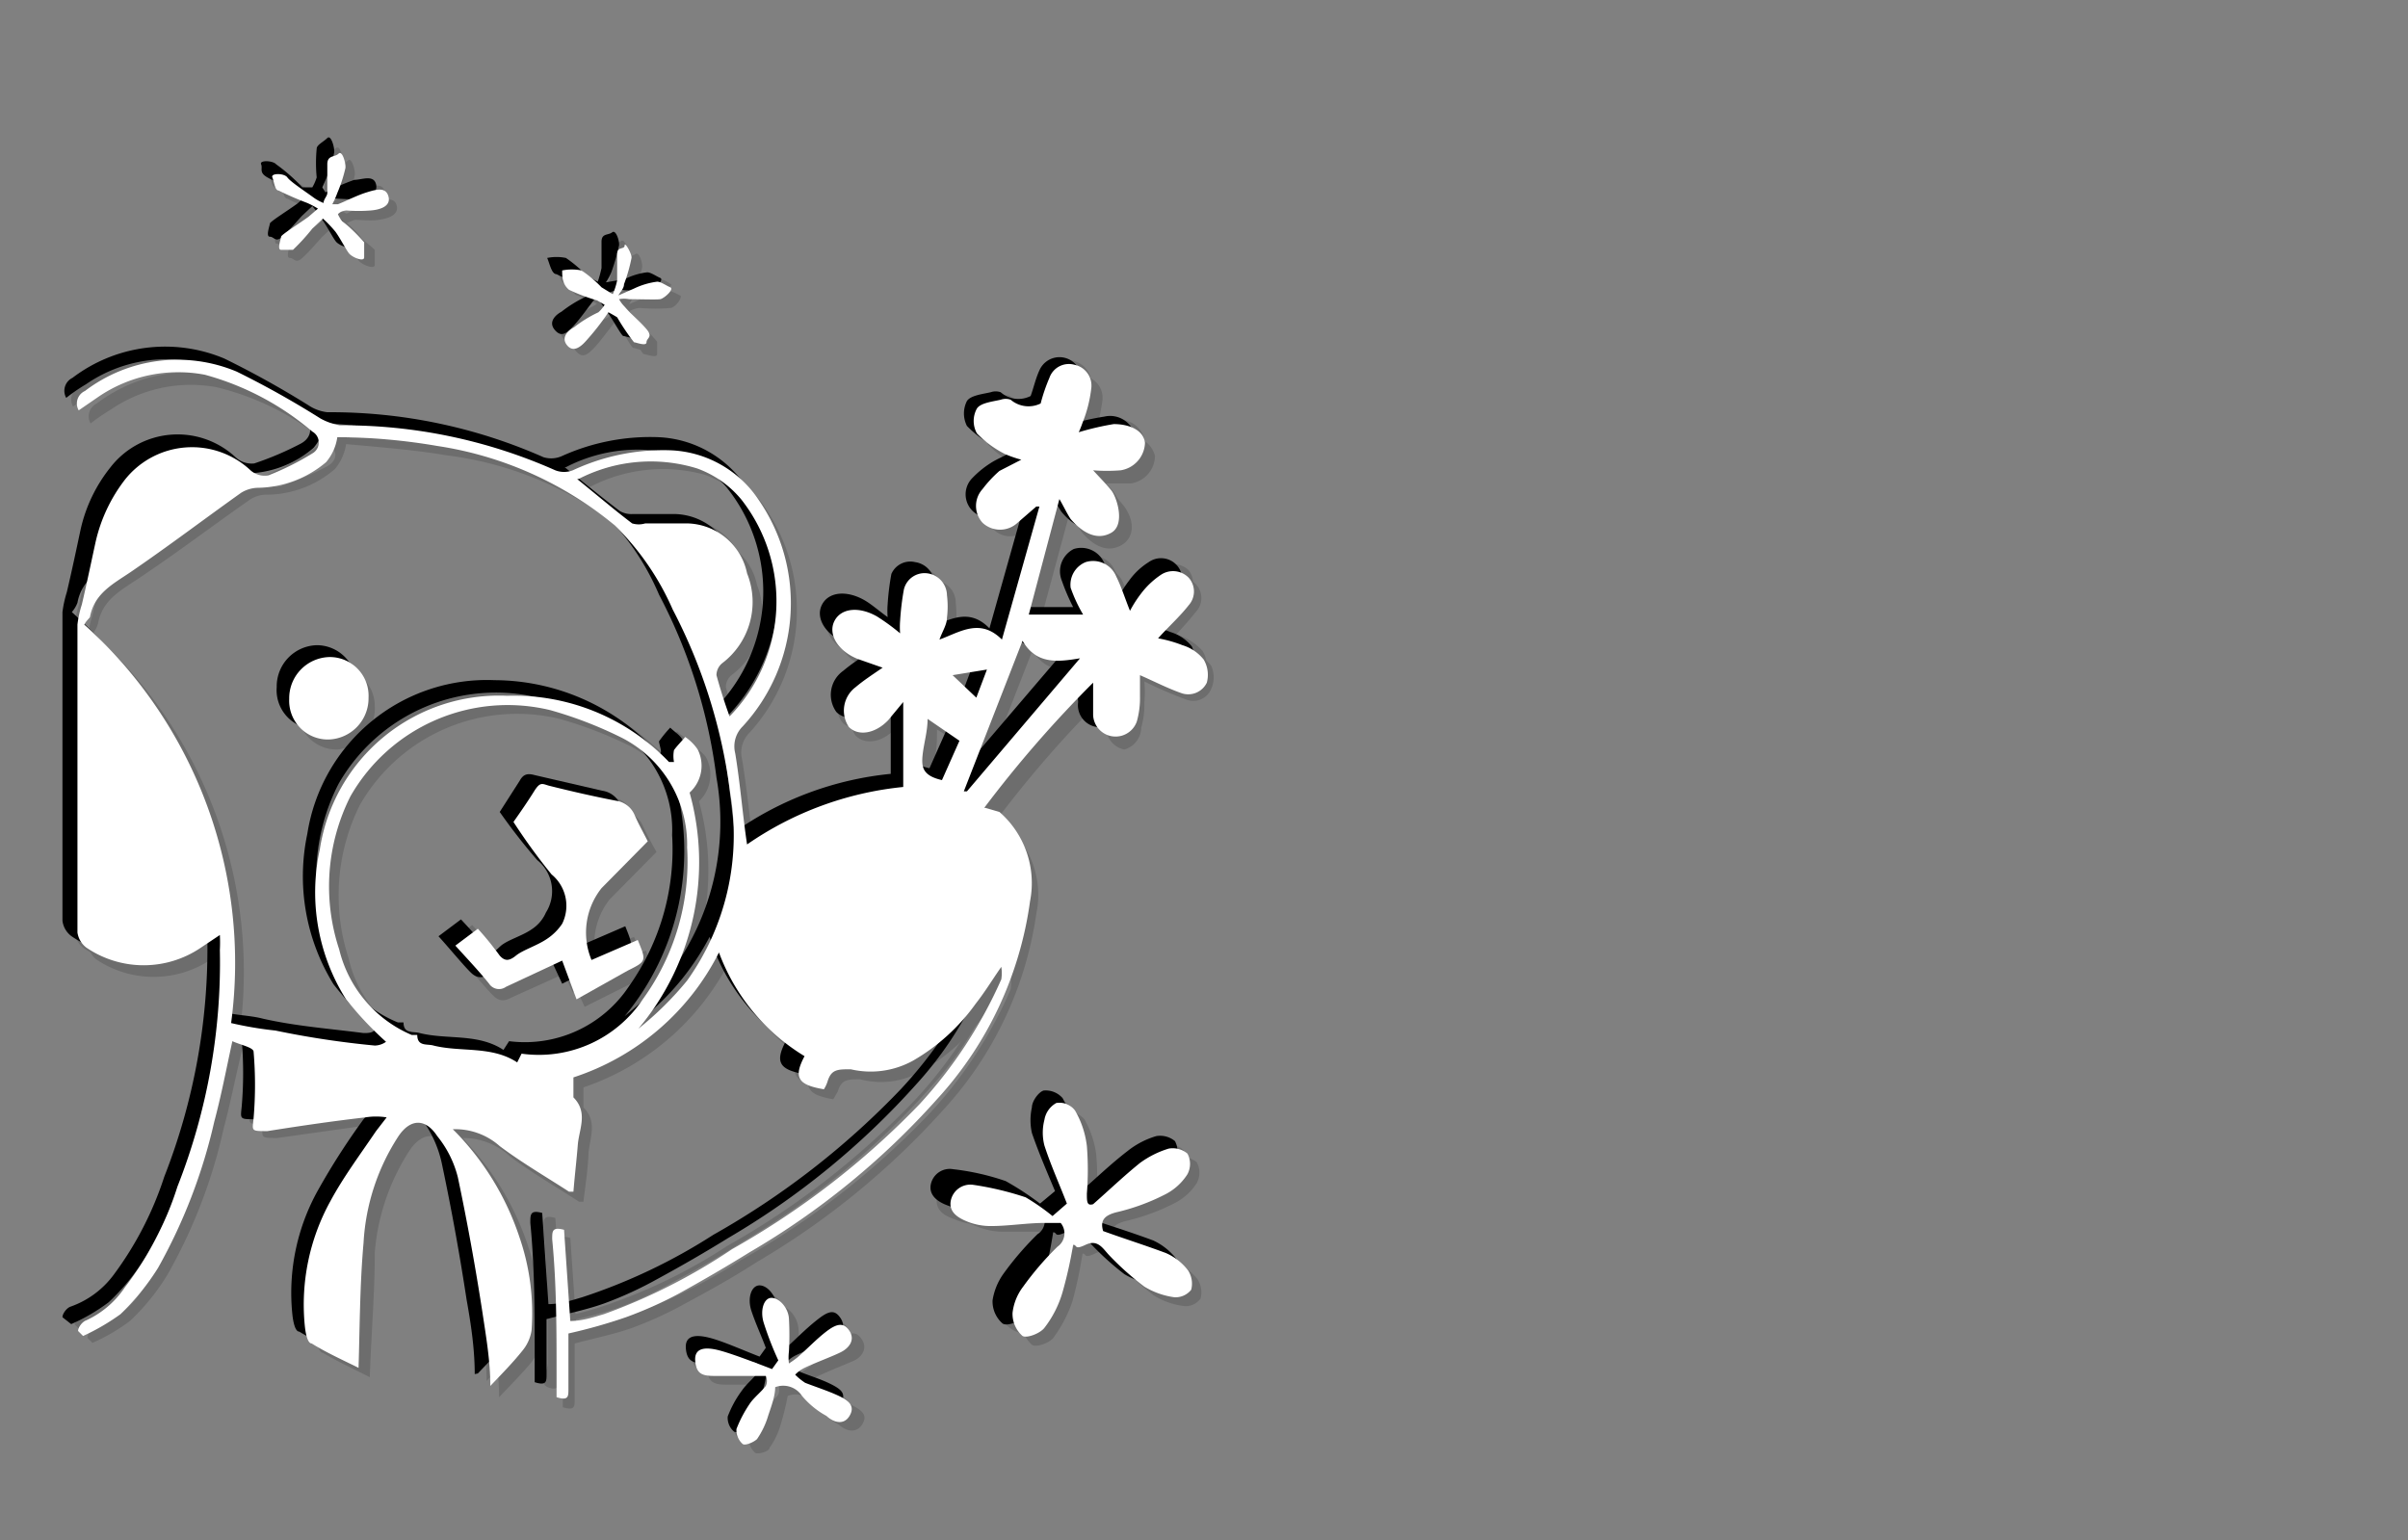 <svg xmlns="http://www.w3.org/2000/svg" viewBox="0 0 38.55 24.66"><rect x="0" y="0" width="38.55" height="24.66" fill="#808080" stroke="none"/><defs><style>.cls-1{isolation:isolate;}.cls-2{opacity:0.15;}.cls-2,.cls-3{mix-blend-mode:multiply;}.cls-4{fill:#fff;}</style></defs><title>convert-CUSTOMIZE-SVG-03</title><g class="cls-1"><g id="Layer_1" data-name="Layer 1"><g class="cls-2"><path d="M7.2,18a4.47,4.47,0,0,1,1.07,1.74,4,4,0,0,1,.18,1.49.66.66,0,0,1-.15.33c-.15.19-.34.37-.51.55l0,0c0-.4-.06-.8-.13-1.19-.11-.72-.24-1.43-.38-2.14A2,2,0,0,0,7,18.13c-.19-.29-.44-.27-.63,0a3.51,3.51,0,0,0-.56,1.71c0,.68,0,1.35-.08,2-.23-.12-.5-.24-.75-.39-.07,0-.09-.18-.11-.28a3.39,3.39,0,0,1,.42-2A12.46,12.46,0,0,1,6,18.06l.17-.22a2.35,2.35,0,0,0-.33,0L4.23,18c-.27,0-.24,0-.23-.21a4.71,4.71,0,0,0,0-1.06c0-.06-.21-.1-.33-.16-.11.45-.19.87-.3,1.28a8.11,8.11,0,0,1-.9,2.34,3.3,3.3,0,0,1-.6.74,2.55,2.55,0,0,1-.6.35l-.08-.08c.05-.06.08-.15.13-.17A1.46,1.46,0,0,0,2,20.55,5.35,5.35,0,0,0,2.79,19a10.16,10.16,0,0,0,.68-3.78c0-.07,0-.14,0-.24l-.3.2a1.63,1.63,0,0,1-1.83,0,.34.34,0,0,1-.14-.25c0-1.65,0-3.29,0-4.94a1.32,1.32,0,0,1,.07-.32c.07-.34.14-.67.22-1a2.31,2.31,0,0,1,.47-1,1.35,1.35,0,0,1,2-.15.41.41,0,0,0,.3.09A4.13,4.13,0,0,0,5,7.2c.17-.09.18-.24,0-.34a4.41,4.41,0,0,0-1.81-.93,2.27,2.27,0,0,0-1.7.36l-.32.22a.23.23,0,0,1,.1-.32,2.45,2.45,0,0,1,2.43-.31c.47.2.9.51,1.35.75a.58.58,0,0,0,.3.11,8.42,8.42,0,0,1,3.46.72.42.42,0,0,0,.27,0,3.43,3.43,0,0,1,1.58-.33,1.77,1.77,0,0,1,1.4.8,2.9,2.9,0,0,1-.26,3.62.46.46,0,0,0-.12.43c.08.48.13,1,.19,1.47a5.23,5.23,0,0,1,2.5-.93V11.18c-.07.09-.15.2-.23.29s-.49.26-.64.11-.11-.45.12-.66.26-.19.42-.31l-.4-.14c-.32-.12-.48-.4-.37-.61s.4-.23.68-.06c.12.07.23.16.37.26V9.87a2.74,2.74,0,0,1,.07-.5.33.33,0,0,1,.38-.27.35.35,0,0,1,.3.36.83.83,0,0,1,0,.35,2.44,2.44,0,0,1-.12.35c.34-.11.66-.34,1,0L16.58,8l0,0a3.61,3.61,0,0,1-.3.25.37.37,0,1,1-.52-.53A1.18,1.18,0,0,1,16,7.49a2.44,2.44,0,0,1,.34-.19,1.91,1.91,0,0,1-.26-.09,1.69,1.69,0,0,1-.45-.33.44.44,0,0,1,0-.4c.06-.09.25-.1.39-.14a.23.23,0,0,1,.15,0,.43.43,0,0,0,.48.06c.05-.13.08-.28.14-.41a.34.34,0,0,1,.4-.21.37.37,0,0,1,.28.38,3.41,3.41,0,0,1-.14.55,1,1,0,0,1-.07.15,4.22,4.22,0,0,1,.57-.13.41.41,0,0,1,.49.3.45.45,0,0,1-.39.44c-.13,0-.27,0-.44.05l.3.31c.21.25.22.55,0,.68s-.46,0-.64-.22A2.28,2.28,0,0,1,17,8l-.5,1.85h.87a3.36,3.36,0,0,1-.2-.43.38.38,0,0,1,.19-.5.39.39,0,0,1,.49.22,5.72,5.72,0,0,1,.22.55,1.81,1.81,0,0,1,.18-.27,1.5,1.5,0,0,1,.32-.3.34.34,0,0,1,.45,0,.33.33,0,0,1,0,.43c-.15.19-.32.35-.49.53a2.33,2.33,0,0,1,.39.11.89.89,0,0,1,.33.23.45.45,0,0,1,.05.37.3.3,0,0,1-.39.17,6.61,6.61,0,0,1-.68-.29,3.27,3.27,0,0,1,0,.35,1.27,1.27,0,0,1-.06.39.35.35,0,0,1-.4.27.36.36,0,0,1-.3-.37,3.44,3.44,0,0,1,0-.51,16.8,16.8,0,0,0-1.74,2l.13.09a1.47,1.47,0,0,1,.49,1.43,5.86,5.86,0,0,1-1.48,3.12,12.54,12.54,0,0,1-3,2.45c-.37.24-.75.45-1.14.66a6.4,6.4,0,0,1-.84.39c-.29.1-.58.16-.92.25v.89c0,.12-.05.19-.2.13s0-.26,0-.39c0-.72,0-1.44-.07-2.16,0-.14,0-.21.19-.16L9,21.06c.19,0,.37-.06.54-.11a8.57,8.57,0,0,0,2.1-1,12.9,12.9,0,0,0,3-2.33,7,7,0,0,0,1.31-2,.65.65,0,0,0,0-.2c-.13.2-.26.4-.4.59a3.34,3.34,0,0,1-1,.91,1.3,1.3,0,0,1-1,.14.27.27,0,0,0-.36.2s-.05.08-.07.13c-.41-.07-.49-.2-.3-.54a3.19,3.19,0,0,1-1.37-1.66,4.08,4.08,0,0,1-2.33,2c0,.11,0,.27,0,.32.24.25.09.51.08.76s0,.5-.08.75L9.12,19c-.37-.24-.75-.46-1.1-.72A1.09,1.09,0,0,0,7.2,18ZM1.29,9.94a7.29,7.29,0,0,1,2.35,6.38c.24.08.48.07.71.13.53.12,1.08.16,1.61.23.07,0,.14,0,.19-.05a6.35,6.35,0,0,1-.67-.73,3.34,3.34,0,0,1-.42-2.41A2.93,2.93,0,0,1,8,11a3.54,3.54,0,0,1,2.59,1.06s0,0,.07.05,0-.14,0-.18a1.92,1.92,0,0,1,.18-.22c.07.07.16.12.2.2a.61.61,0,0,1-.12.7,4.12,4.12,0,0,1-.83,3.77,5.62,5.62,0,0,0,.78-.76,4.05,4.05,0,0,0,.69-3.06,8.57,8.57,0,0,0-.92-2.93,3.93,3.93,0,0,0-.93-1.35A5.68,5.68,0,0,0,7,7.09C6.42,7,5.88,7,5.34,6.91a.79.79,0,0,1-.18.4,1.74,1.74,0,0,1-1.09.42.47.47,0,0,0-.26.08c-.6.42-1.18.86-1.78,1.26-.28.19-.58.34-.65.72A.4.4,0,0,1,1.29,9.94Zm7,6.87a2,2,0,0,0,1.92-.88,3.8,3.8,0,0,0,.7-2.42,1.94,1.94,0,0,0-1.06-1.76,5.58,5.58,0,0,0-1.14-.43,2.88,2.88,0,0,0-3.2,1.37,3.21,3.21,0,0,0-.17,2.45,1.9,1.9,0,0,0,1.15,1.37s.09,0,.09,0c0,.19.16.14.26.17.44.11.93,0,1.34.27h0ZM9.2,7.62c.31.25.59.48.88.7a.38.38,0,0,0,.21,0c.21,0,.42,0,.63,0a1,1,0,0,1,1,.8,1.23,1.23,0,0,1-.41,1.44.26.26,0,0,0-.09.19c.06.22.14.44.21.66h.05a2.67,2.67,0,0,0,.16-3.53,1.74,1.74,0,0,0-.72-.5A2.53,2.53,0,0,0,9.2,7.62Zm6.19,5,0,0,1.82-2.13c-.36.06-.71.1-.93-.27Zm-.07-.82-.51-.35c0,.2-.05.39-.08.59s0,.32.31.39Zm-.11-1,.38.35.17-.45Z"/><path d="M16.8,19.41l.23-.2c-.13-.31-.26-.61-.37-.92a1,1,0,0,1,0-.42.46.46,0,0,1,.19-.27.37.37,0,0,1,.31.13,1.59,1.59,0,0,1,.18.57,3.78,3.78,0,0,1,0,.75c0,.13,0,.2.1.17.25-.22.49-.45.75-.65a1.15,1.15,0,0,1,.47-.23.29.29,0,0,1,.29.08.36.36,0,0,1,0,.32,1.19,1.19,0,0,1-.37.34,4.26,4.26,0,0,1-.78.28c-.19,0-.26.13-.21.3.33.11.65.21,1,.34a.93.93,0,0,1,.36.29.33.33,0,0,1,.05.3.29.29,0,0,1-.26.12,1.07,1.07,0,0,1-.49-.17,4.45,4.45,0,0,1-.56-.51c-.11-.1-.19-.25-.38-.16s-.12,0-.19,0c-.06.25-.09.51-.17.76a2.1,2.1,0,0,1-.29.58c-.07.09-.29.17-.36.12A.45.45,0,0,1,16,21a.84.84,0,0,1,.16-.43,5.62,5.62,0,0,1,.55-.64.25.25,0,0,0,.05-.38l-.25,0-.86.05a.91.91,0,0,1-.37-.08c-.15-.05-.31-.14-.28-.33A.31.31,0,0,1,15.4,19a4.66,4.66,0,0,1,.84.19A5.85,5.85,0,0,1,16.8,19.41Z"/><path d="M12.3,21.86l.1-.14c-.07-.18-.16-.38-.23-.59s0-.41.13-.41.26.17.28.34,0,.35,0,.52a1.29,1.29,0,0,0,0,.19l.15-.1c.16-.14.3-.29.47-.42s.26-.14.36,0,0,.28-.15.34a6,6,0,0,1-.58.25.81.81,0,0,0-.14.12.88.88,0,0,0,.15.12c.18.08.37.13.55.22s.25.17.17.31-.26.11-.38,0a2,2,0,0,1-.39-.32.36.36,0,0,0-.43-.15c0,.14-.05.3-.1.46a1.62,1.62,0,0,1-.19.37c0,.06-.19.11-.22.08a.24.24,0,0,1-.1-.24,1.41,1.41,0,0,1,.22-.42c.07-.1.17-.17.24-.27a.23.23,0,0,0,0-.16s-.09,0-.14,0l-.63,0c-.16,0-.35,0-.37-.25s.21-.22.43-.15S12.05,21.76,12.3,21.86Z"/><path d="M9.69,4.9c-.15.18-.25.33-.37.46s-.2.18-.3.06,0-.23.11-.29a2.55,2.55,0,0,1,.39-.24.38.38,0,0,0,.1-.12L9.5,4.7a2.18,2.18,0,0,1-.45-.16c-.08,0-.1-.18-.15-.26s.22,0,.3,0a2.1,2.1,0,0,1,.33.26.67.67,0,0,0,.18.11,1.41,1.41,0,0,0,.06-.22c0-.14,0-.28,0-.42s.11-.1.17-.15.12.14.11.21A1.66,1.66,0,0,1,10,4.5c0,.06-.06.12-.08.18l0,0,.26-.11a2.47,2.47,0,0,1,.36-.11.5.5,0,0,1,.21.1c-.05.06-.1.17-.16.18a2.74,2.74,0,0,1-.5,0l-.16,0L10,5a4,4,0,0,1,.35.36s0,.13,0,.21-.18,0-.21,0-.17-.27-.27-.4S9.76,5,9.69,4.9Z"/><path d="M5.35,3.22A3,3,0,0,1,5.81,3c.12,0,.31-.1.35.07s-.15.21-.29.22-.25,0-.38,0a.35.35,0,0,0-.13.05.26.26,0,0,0,.07.11c.11.12.24.21.34.34s0,.16,0,.24-.2,0-.24-.06a2.64,2.64,0,0,1-.23-.35,1.31,1.31,0,0,0-.2-.21c0,.05-.11.1-.16.16s-.21.23-.32.33-.13,0-.19,0,0-.18,0-.21.3-.21.44-.32A.61.61,0,0,0,5,3.28a1.4,1.4,0,0,0-.17-.09A3.76,3.76,0,0,1,4.41,3c-.06,0-.07-.13-.1-.21s.19-.06.25,0A4.46,4.46,0,0,1,5,3.09a.69.69,0,0,0,.15.07A1,1,0,0,0,5.2,3a3.59,3.59,0,0,1,0-.47c0-.06.11-.11.18-.16s.11.15.1.22a1.85,1.85,0,0,1-.12.4c0,.06-.06.12-.08.18Z"/><path d="M5.84,11.11a.66.66,0,0,1-.64.67.62.62,0,0,1-.63-.64.66.66,0,0,1,.64-.68A.63.63,0,0,1,5.84,11.11Z"/><path d="M8.17,13.11c.11-.18.23-.33.32-.5a.19.19,0,0,1,.25-.09l1.07.25a.38.38,0,0,1,.3.23c.06.14.14.27.21.41l-.75.76a1.15,1.15,0,0,0-.16,1.14l.74-.31c.14.34.14.34-.16.48l-.82.41-.26-.56c-.31.14-.61.27-.9.42-.12.05-.19.05-.27-.05s-.35-.4-.55-.62l.37-.27c.12.14.25.28.37.43a.17.17,0,0,0,.25,0c.16-.1.34-.17.5-.28a.61.61,0,0,0,.23-.27.64.64,0,0,0-.14-.84A8,8,0,0,1,8.17,13.11Z"/><path d="M7.4,18.22A4.47,4.47,0,0,1,8.47,20a3.94,3.94,0,0,1,.18,1.48.74.74,0,0,1-.15.34c-.16.19-.34.37-.51.55l0,0c0-.4-.06-.8-.13-1.19-.11-.72-.24-1.44-.39-2.15a1.85,1.85,0,0,0-.27-.63c-.19-.29-.44-.27-.63,0A3.51,3.51,0,0,0,6,20.05c0,.67-.06,1.35-.08,2-.23-.12-.5-.24-.75-.39-.07,0-.1-.18-.11-.28a3.37,3.37,0,0,1,.42-2,11.19,11.19,0,0,1,.72-1.12L6.33,18A2.35,2.35,0,0,0,6,18l-1.56.22c-.27,0-.25,0-.23-.21a6.27,6.27,0,0,0,0-1.06c0-.06-.21-.11-.33-.16-.11.45-.19.87-.3,1.28a8.41,8.41,0,0,1-.9,2.34,3.54,3.54,0,0,1-.6.74,3,3,0,0,1-.6.35l-.08-.08c0-.06.07-.15.13-.17a1.46,1.46,0,0,0,.69-.51A5.73,5.73,0,0,0,3,19.18a10.16,10.16,0,0,0,.68-3.78c0-.07,0-.14,0-.24l-.3.2a1.65,1.65,0,0,1-1.84,0,.36.36,0,0,1-.13-.25c0-1.65,0-3.29,0-4.94a1.83,1.83,0,0,1,.07-.32c.08-.34.15-.67.22-1a2.44,2.44,0,0,1,.48-1,1.36,1.36,0,0,1,2-.16.38.38,0,0,0,.3.1,5,5,0,0,0,.75-.32c.17-.09.18-.24.05-.34a4.35,4.35,0,0,0-1.81-.93,2.27,2.27,0,0,0-1.7.36,3.05,3.05,0,0,0-.32.22.23.23,0,0,1,.1-.32,2.45,2.45,0,0,1,2.43-.31,14.89,14.89,0,0,1,1.35.75.68.68,0,0,0,.3.11A8.42,8.42,0,0,1,9,7.66a.42.42,0,0,0,.27,0,3.43,3.43,0,0,1,1.58-.33,1.78,1.78,0,0,1,1.4.8A2.91,2.91,0,0,1,12,11.73a.45.45,0,0,0-.12.43c.08.48.13,1,.19,1.47a5.23,5.23,0,0,1,2.5-.93V11.38a3.07,3.07,0,0,1-.24.29c-.21.22-.48.26-.63.11a.47.47,0,0,1,.11-.66c.13-.11.27-.2.43-.31l-.4-.14c-.32-.12-.48-.4-.37-.61s.4-.23.68-.07c.12.07.23.17.37.27a1.33,1.33,0,0,1,0-.2,4.1,4.1,0,0,1,.06-.49A.34.34,0,0,1,15,9.3a.35.35,0,0,1,.3.35,1.46,1.46,0,0,1,0,.36,2.44,2.44,0,0,1-.12.35c.34-.12.66-.34,1,0l.6-2.13-.05,0c-.1.08-.19.17-.3.25a.37.37,0,1,1-.52-.53,1.56,1.56,0,0,1,.28-.23c.09-.06.19-.1.34-.18a1.91,1.91,0,0,1-.26-.09,1.69,1.69,0,0,1-.45-.33.44.44,0,0,1,0-.4c.06-.09.25-.11.38-.14a.24.24,0,0,1,.16,0,.43.43,0,0,0,.48.06c.05-.14.08-.28.14-.41a.35.35,0,0,1,.67.17,2.59,2.59,0,0,1-.13.55s0,.09-.07.15A4.22,4.22,0,0,1,18,7a.41.41,0,0,1,.49.3.45.45,0,0,1-.39.44c-.13,0-.27,0-.44,0a4,4,0,0,1,.29.31c.22.25.23.55,0,.68s-.46,0-.64-.22a3,3,0,0,1-.18-.32l-.5,1.85h.87a3.36,3.36,0,0,1-.2-.43.4.4,0,0,1,.19-.51.4.4,0,0,1,.49.23c.08.17.14.35.22.55a1.92,1.92,0,0,1,.18-.28,1.28,1.28,0,0,1,.32-.29.34.34,0,0,1,.45.05.32.32,0,0,1,0,.43,5.89,5.89,0,0,1-.48.53,2,2,0,0,1,.38.11.69.69,0,0,1,.34.23.45.45,0,0,1,0,.37.31.31,0,0,1-.4.17,6.46,6.46,0,0,1-.67-.29,1.83,1.83,0,0,1,0,.34,1.33,1.33,0,0,1-.05.4A.37.37,0,0,1,18,12a.36.36,0,0,1-.29-.37,3.44,3.44,0,0,1,0-.51,17.83,17.83,0,0,0-1.75,2l.14.09a1.46,1.46,0,0,1,.49,1.42,5.86,5.86,0,0,1-1.48,3.13,12.54,12.54,0,0,1-3,2.45c-.37.24-.75.45-1.14.66a6,6,0,0,1-.85.39c-.28.1-.58.16-.92.25v.89c0,.12,0,.19-.19.13v-.4c0-.72,0-1.43-.07-2.15,0-.14,0-.21.19-.16l.1,1.46c.19,0,.37-.06.54-.11a9.13,9.13,0,0,0,2.1-1,12.9,12.9,0,0,0,3-2.33,7,7,0,0,0,1.31-2,.65.65,0,0,0,0-.2c-.14.2-.26.4-.41.59a3.19,3.19,0,0,1-1,.91,1.3,1.3,0,0,1-1,.14c-.2,0-.3,0-.36.2l-.07.12c-.41-.07-.49-.19-.31-.53a3.21,3.21,0,0,1-1.36-1.66,4.11,4.11,0,0,1-2.33,2c0,.11,0,.26,0,.32.24.24.09.51.08.76s-.05.5-.08.75l-.07,0c-.37-.24-.75-.46-1.1-.72A1.1,1.1,0,0,0,7.4,18.22ZM1.49,10.14a7.29,7.29,0,0,1,2.35,6.38c.24.08.48.07.71.13.53.12,1.07.16,1.61.23.07,0,.14,0,.18-.05a7.26,7.26,0,0,1-.66-.73,3.29,3.29,0,0,1-.42-2.41,2.91,2.91,0,0,1,3-2.46,3.55,3.55,0,0,1,2.6,1.06s0,0,.07.05,0-.14,0-.18a1.92,1.92,0,0,1,.18-.22c.07.07.16.12.2.2a.59.59,0,0,1-.12.69,4.14,4.14,0,0,1-.83,3.78,5.62,5.62,0,0,0,.78-.76,4.05,4.05,0,0,0,.69-3.06,8.57,8.57,0,0,0-.92-2.93A4.08,4.08,0,0,0,10,8.51,5.59,5.59,0,0,0,7.15,7.29c-.53-.09-1.07-.13-1.61-.18a.79.79,0,0,1-.18.4,1.68,1.68,0,0,1-1.09.41A.48.48,0,0,0,4,8c-.6.42-1.18.86-1.78,1.26-.28.19-.58.34-.65.72A.49.49,0,0,1,1.49,10.14Zm7,6.87a2,2,0,0,0,1.92-.88,3.79,3.79,0,0,0,.69-2.42,1.91,1.91,0,0,0-1-1.76,6.55,6.55,0,0,0-1.14-.44,2.9,2.9,0,0,0-3.2,1.38,3.25,3.25,0,0,0-.18,2.45,1.93,1.93,0,0,0,1.16,1.37s.09,0,.09,0c0,.19.16.14.26.17.44.11.93,0,1.34.27h0ZM9.4,7.82c.31.25.59.48.88.7a.36.36,0,0,0,.21.05c.21,0,.42,0,.63,0a1,1,0,0,1,1,.8,1.23,1.23,0,0,1-.41,1.44.25.25,0,0,0-.09.19c.06.22.14.44.21.66l0,0A2.66,2.66,0,0,0,12,8.1a1.74,1.74,0,0,0-.72-.5A2.53,2.53,0,0,0,9.4,7.82Zm6.19,5,.05,0,1.82-2.13c-.36.06-.71.1-.93-.28ZM15.52,12,15,11.68c0,.2,0,.39-.08.59s0,.32.31.39Zm-.11-1,.38.36.17-.45Z"/><path d="M17,19.61l.24-.2c-.13-.31-.26-.61-.37-.93a.94.94,0,0,1,0-.41c0-.1.11-.25.19-.27a.36.36,0,0,1,.3.12,1.54,1.54,0,0,1,.19.57,4.84,4.84,0,0,1,0,.76c0,.13,0,.2.1.17.25-.22.49-.45.75-.65a1.35,1.35,0,0,1,.46-.24.37.37,0,0,1,.3.08.35.35,0,0,1,0,.33.91.91,0,0,1-.37.33,3.37,3.37,0,0,1-.77.28c-.19.05-.26.13-.21.31.33.11.65.21,1,.34a1,1,0,0,1,.36.28.39.39,0,0,1,.05.31.29.29,0,0,1-.27.12,1.2,1.2,0,0,1-.48-.17,4.52,4.52,0,0,1-.56-.51c-.11-.11-.19-.25-.38-.16s-.13,0-.2,0a6.85,6.85,0,0,1-.16.76,2.13,2.13,0,0,1-.3.58c-.06.09-.28.17-.35.12a.47.47,0,0,1-.16-.37,1,1,0,0,1,.17-.42,4.87,4.87,0,0,1,.55-.64.25.25,0,0,0,.05-.38l-.25,0-.86,0a1.11,1.11,0,0,1-.37-.08c-.15-.05-.31-.15-.28-.33a.31.31,0,0,1,.36-.25,3.94,3.94,0,0,1,.84.19A4.7,4.7,0,0,1,17,19.61Z"/><path d="M12.5,22.06l.1-.14c-.07-.19-.16-.38-.23-.59s0-.41.13-.41.26.17.28.33,0,.36,0,.53a1.33,1.33,0,0,0,.05.19l.15-.1c.15-.14.3-.29.47-.42s.26-.14.35,0,0,.28-.14.34-.39.16-.58.25a.53.53,0,0,0-.15.11.91.91,0,0,0,.16.13c.18.08.37.13.55.22s.25.17.16.31-.25.11-.37,0a1.66,1.66,0,0,1-.39-.31.35.35,0,0,0-.43-.15,4.2,4.2,0,0,1-.11.45,1.21,1.21,0,0,1-.18.38c0,.06-.19.11-.23.08a.29.29,0,0,1-.1-.24,1.72,1.72,0,0,1,.23-.42c.07-.1.17-.18.24-.27a.23.23,0,0,0,0-.16s-.09-.05-.14,0c-.21,0-.42,0-.63,0s-.35,0-.37-.24.21-.22.42-.16S12.24,22,12.5,22.06Z"/><path d="M9.89,5.1c-.15.18-.25.33-.37.46s-.2.18-.3.06,0-.23.11-.29a2,2,0,0,1,.39-.24A.58.58,0,0,0,9.82,5L9.7,4.9a2.2,2.2,0,0,1-.45-.17c-.08,0-.11-.17-.15-.26a.74.74,0,0,1,.3,0,2.08,2.08,0,0,1,.32.27,1.86,1.86,0,0,0,.19.11A1.8,1.8,0,0,0,10,4.64c0-.14,0-.28,0-.42s.11-.1.17-.15.12.14.11.21a3.31,3.31,0,0,1-.12.42.91.91,0,0,1-.09.17l0,0,.26-.11a1.08,1.08,0,0,1,.36-.11.74.74,0,0,1,.21.09c0,.07-.1.18-.16.19a2.81,2.81,0,0,1-.5,0,.43.43,0,0,0-.16.05,1,1,0,0,0,.09.13,4,4,0,0,1,.35.36s0,.13,0,.2-.18,0-.21,0-.17-.27-.27-.4A2.2,2.2,0,0,0,9.89,5.1Z"/><path d="M5.55,3.42A3.76,3.76,0,0,1,6,3.22c.12,0,.31-.09.35.07s-.15.21-.29.23-.25,0-.38,0a.84.84,0,0,0-.14.06,1.05,1.05,0,0,0,.07.11A3.76,3.76,0,0,1,6,4c0,.05,0,.16,0,.24s-.2,0-.25-.06S5.6,4,5.52,3.85a2,2,0,0,0-.2-.21l-.17.16c-.1.11-.2.23-.31.33s-.13,0-.2,0,0-.18,0-.21.29-.21.44-.32l.15-.13a1.4,1.4,0,0,0-.17-.09,3.76,3.76,0,0,1-.46-.2c-.06,0-.07-.14-.1-.21s.19-.06.24,0a2.79,2.79,0,0,1,.43.34s.1,0,.15.07A.77.77,0,0,0,5.4,3.2a2.37,2.37,0,0,1,0-.46c0-.06.11-.11.17-.17s.12.16.11.23a2,2,0,0,1-.12.4l-.09.18Z"/><path d="M6,11.31A.66.66,0,0,1,5.4,12a.62.62,0,0,1-.63-.65.66.66,0,0,1,.64-.67A.63.63,0,0,1,6,11.31Z"/><path d="M8.37,13.31l.32-.5c.06-.11.13-.12.24-.09L10,13a.37.37,0,0,1,.29.22c.07.15.14.28.22.42l-.75.76a1.14,1.14,0,0,0-.16,1.14l.74-.32c.14.35.14.34-.16.49l-.82.41-.26-.56-.91.41c-.11.06-.18.06-.26,0s-.36-.4-.55-.61L7.75,15c.13.14.26.28.38.43s.14.1.25,0,.34-.16.5-.27a.61.61,0,0,0,.23-.27A.64.64,0,0,0,9,14.09,9.46,9.46,0,0,1,8.37,13.31Z"/></g><g class="cls-3"><path d="M7.06,17.88a4.47,4.47,0,0,1,1.07,1.74,3.94,3.94,0,0,1,.18,1.48.67.67,0,0,1-.15.33c-.16.2-.34.38-.51.56L7.6,22c0-.4-.06-.8-.13-1.19-.11-.72-.24-1.44-.39-2.15A1.85,1.85,0,0,0,6.81,18c-.19-.29-.44-.28-.63,0a3.51,3.51,0,0,0-.56,1.71c0,.67-.06,1.35-.08,2-.23-.12-.5-.24-.75-.39-.07,0-.1-.18-.11-.28a3.37,3.37,0,0,1,.42-2,11.19,11.19,0,0,1,.72-1.12L6,17.7a2.35,2.35,0,0,0-.34,0l-1.57.22c-.26,0-.24,0-.22-.21a6.27,6.27,0,0,0,0-1.06c0-.06-.21-.11-.34-.16-.1.45-.18.87-.29,1.28a8.41,8.41,0,0,1-.9,2.34,3.54,3.54,0,0,1-.6.74,3,3,0,0,1-.6.35L1,21.09c0-.06.07-.15.13-.17a1.46,1.46,0,0,0,.69-.51,5.44,5.44,0,0,0,.81-1.57,10,10,0,0,0,.69-3.78c0-.07,0-.14,0-.24L3,15a1.65,1.65,0,0,1-1.84,0A.36.36,0,0,1,1,14.74c0-1.65,0-3.29,0-4.94a1.83,1.83,0,0,1,.07-.32c.08-.34.15-.67.22-1a2.44,2.44,0,0,1,.48-1,1.36,1.36,0,0,1,2-.16.38.38,0,0,0,.3.1,5,5,0,0,0,.75-.32C5,7,5,6.82,4.89,6.72a4.35,4.35,0,0,0-1.81-.93,2.27,2.27,0,0,0-1.7.36,3.05,3.05,0,0,0-.32.22.23.23,0,0,1,.1-.32,2.45,2.45,0,0,1,2.43-.31,14.89,14.89,0,0,1,1.35.75.68.68,0,0,0,.3.11,8.42,8.42,0,0,1,3.46.72A.42.42,0,0,0,9,7.3,3.43,3.43,0,0,1,10.55,7a1.78,1.78,0,0,1,1.4.8,2.91,2.91,0,0,1-.26,3.62.45.45,0,0,0-.12.43c.08.48.13,1,.19,1.47a5.23,5.23,0,0,1,2.5-.93V11a3.07,3.07,0,0,1-.24.29c-.21.22-.48.26-.63.11a.47.47,0,0,1,.11-.66c.13-.11.27-.2.43-.31l-.4-.14c-.32-.13-.48-.4-.37-.61s.4-.23.68-.07c.12.07.23.17.37.27a1.33,1.33,0,0,1,0-.2,4.1,4.1,0,0,1,.06-.49A.33.33,0,0,1,14.65,9a.36.36,0,0,1,.31.35,1.46,1.46,0,0,1,0,.36,2.44,2.44,0,0,1-.12.35c.34-.12.66-.35,1,0l.6-2.13-.05,0c-.1.08-.19.17-.3.25a.37.37,0,1,1-.52-.53,1.56,1.56,0,0,1,.28-.23c.09-.06.19-.1.34-.18a1.91,1.91,0,0,1-.26-.09,1.69,1.69,0,0,1-.45-.33.44.44,0,0,1,0-.4c.06-.09.25-.11.38-.14a.24.24,0,0,1,.16,0,.43.43,0,0,0,.48.06c.05-.14.08-.28.14-.41a.35.35,0,0,1,.67.17,2.59,2.59,0,0,1-.13.55s0,.09-.07.15a4.22,4.22,0,0,1,.57-.13.41.41,0,0,1,.49.3.45.45,0,0,1-.39.44,2.76,2.76,0,0,1-.44,0c.11.12.21.22.29.32s.23.55,0,.68-.46,0-.64-.22a3,3,0,0,1-.18-.32l-.5,1.85h.87A3.36,3.36,0,0,1,17,9.3a.4.4,0,0,1,.19-.51.4.4,0,0,1,.49.23c.08.16.14.35.22.55a1.92,1.92,0,0,1,.18-.28A1.11,1.11,0,0,1,18.39,9a.34.34,0,0,1,.45.05.32.32,0,0,1,0,.43,5.89,5.89,0,0,1-.48.53,2,2,0,0,1,.38.11.69.69,0,0,1,.34.23.45.45,0,0,1,0,.37.31.31,0,0,1-.4.17,6.46,6.46,0,0,1-.67-.29,1.83,1.83,0,0,1,0,.34,1.33,1.33,0,0,1-.05.4.35.35,0,0,1-.7-.1,3.44,3.44,0,0,1,0-.51,17.83,17.83,0,0,0-1.75,2,.48.48,0,0,1,.14.09,1.48,1.48,0,0,1,.49,1.42,5.86,5.86,0,0,1-1.48,3.13,12.54,12.54,0,0,1-3,2.45q-.55.34-1.14.66a6,6,0,0,1-.85.39c-.28.1-.58.16-.92.25V22c0,.12,0,.19-.19.13v-.4c0-.72,0-1.43-.07-2.15,0-.14,0-.21.19-.16l.1,1.46c.19,0,.37-.06.54-.11a9.13,9.13,0,0,0,2.1-1,12.9,12.9,0,0,0,3-2.33,7,7,0,0,0,1.31-2,.65.65,0,0,0,0-.2c-.14.2-.26.4-.41.59a3.19,3.19,0,0,1-1,.91,1.3,1.3,0,0,1-1,.14c-.2,0-.3,0-.36.2l-.07.12c-.41-.07-.49-.19-.31-.53A3.21,3.21,0,0,1,11.36,15,4.11,4.11,0,0,1,9,17c0,.11,0,.26,0,.32.24.24.09.51.08.76s-.05.5-.08.75L9,18.88c-.37-.24-.75-.46-1.1-.72A1.1,1.1,0,0,0,7.06,17.88ZM1.15,9.8A7.29,7.29,0,0,1,3.5,16.18c.24.08.48.07.71.13.53.12,1.07.16,1.61.23.07,0,.14,0,.18-.05a7.26,7.26,0,0,1-.66-.73,3.29,3.29,0,0,1-.42-2.41,2.91,2.91,0,0,1,3-2.46A3.55,3.55,0,0,1,10.48,12s0,0,.07.05,0-.14,0-.18a1.92,1.92,0,0,1,.18-.22c.07.07.16.12.2.2a.59.59,0,0,1-.12.69A4.14,4.14,0,0,1,10,16.27a5.62,5.62,0,0,0,.78-.76,4.05,4.05,0,0,0,.69-3.06,8.57,8.57,0,0,0-.92-2.93,4.08,4.08,0,0,0-.93-1.35A5.69,5.69,0,0,0,6.81,6.94c-.53-.08-1.07-.12-1.61-.17a.79.79,0,0,1-.18.4,1.68,1.68,0,0,1-1.09.41.41.41,0,0,0-.26.09c-.6.42-1.18.86-1.78,1.26-.28.19-.58.34-.65.72A.49.49,0,0,1,1.15,9.8Zm7,6.87a2,2,0,0,0,1.92-.88,3.79,3.79,0,0,0,.69-2.42,1.91,1.91,0,0,0-1-1.76,6.55,6.55,0,0,0-1.14-.44,2.9,2.9,0,0,0-3.2,1.38A3.25,3.25,0,0,0,5.21,15a1.93,1.93,0,0,0,1.16,1.37s.09,0,.09,0c0,.19.16.14.26.17.44.11.93,0,1.34.27h0Zm.89-9.19c.31.25.59.48.88.7a.36.36,0,0,0,.21.05c.21,0,.42,0,.63,0a1,1,0,0,1,1,.8,1.23,1.23,0,0,1-.41,1.44.25.25,0,0,0-.09.19c.06.22.14.44.21.66l0,0a2.66,2.66,0,0,0,.16-3.52,1.74,1.74,0,0,0-.72-.5A2.49,2.49,0,0,0,9.06,7.48Zm6.19,5,.05,0,1.82-2.13c-.36.06-.71.1-.93-.28Zm-.07-.81-.51-.35c0,.2-.05.39-.08.59s0,.32.31.39Zm-.11-1,.38.36.17-.45Z"/><path d="M16.65,19.27l.24-.2c-.13-.31-.26-.61-.37-.93a.94.94,0,0,1,0-.41c0-.1.11-.25.19-.27a.36.36,0,0,1,.3.12,1.54,1.54,0,0,1,.19.57,4.84,4.84,0,0,1,0,.76c0,.13,0,.2.1.17.25-.22.49-.45.75-.65a1.35,1.35,0,0,1,.46-.24.37.37,0,0,1,.3.08.35.35,0,0,1,0,.33.91.91,0,0,1-.37.33,3.37,3.37,0,0,1-.77.28c-.19.05-.26.13-.21.31.33.11.65.21,1,.34a1,1,0,0,1,.36.28.39.39,0,0,1,.05.31.29.29,0,0,1-.27.12A1.2,1.2,0,0,1,18,20.4a4.52,4.52,0,0,1-.56-.51c-.11-.11-.19-.25-.38-.16s-.13,0-.2,0a6.85,6.85,0,0,1-.16.76,2.13,2.13,0,0,1-.3.58c-.06.09-.28.17-.35.12a.47.47,0,0,1-.16-.37,1,1,0,0,1,.17-.42,4.87,4.87,0,0,1,.55-.64.25.25,0,0,0,.05-.38l-.25,0-.86,0a1.23,1.23,0,0,1-.38-.08c-.14-.05-.3-.15-.27-.33a.31.31,0,0,1,.36-.25,3.94,3.94,0,0,1,.84.19A4.7,4.7,0,0,1,16.65,19.27Z"/><path d="M12.16,21.72l.1-.14c-.07-.19-.16-.38-.23-.59s0-.41.13-.41.26.17.28.33,0,.35,0,.53a1.33,1.33,0,0,0,.05.19l.15-.1c.15-.14.3-.29.47-.42s.26-.14.35,0,0,.28-.14.34-.39.16-.58.25a.53.53,0,0,0-.15.11.91.91,0,0,0,.16.13c.18.08.37.13.55.22s.25.16.16.31-.25.11-.37,0a1.66,1.66,0,0,1-.39-.31.35.35,0,0,0-.43-.15,4.2,4.2,0,0,1-.11.45,1.21,1.21,0,0,1-.18.38c0,.06-.19.11-.23.08a.29.29,0,0,1-.1-.24,1.72,1.72,0,0,1,.23-.42c.07-.1.17-.18.24-.27a.23.23,0,0,0,0-.16s-.09-.05-.14,0c-.21,0-.42,0-.63,0s-.35,0-.37-.24.21-.22.42-.16S11.9,21.62,12.16,21.72Z"/><path d="M9.55,4.75c-.15.19-.25.34-.37.47s-.2.18-.3.06,0-.23.11-.29a2,2,0,0,1,.39-.24.58.58,0,0,0,.1-.12l-.12-.07a2.2,2.2,0,0,1-.45-.17c-.08,0-.11-.17-.15-.26a.74.74,0,0,1,.3,0,2.08,2.08,0,0,1,.32.27,1.86,1.86,0,0,0,.19.11,1.8,1.8,0,0,0,.06-.22c0-.14,0-.28,0-.42s.11-.1.17-.15.12.14.11.21a3.31,3.31,0,0,1-.12.42.91.91,0,0,1-.09.17l0,0L10,4.47a1.08,1.08,0,0,1,.36-.11c.06,0,.14.06.21.09s-.1.18-.16.19a2.81,2.81,0,0,1-.5,0,.43.43,0,0,0-.16.05,1,1,0,0,0,.09.13,3,3,0,0,1,.35.36s0,.13,0,.2-.18,0-.21,0-.17-.27-.27-.4Z"/><path d="M5.21,3.08a3.76,3.76,0,0,1,.46-.2c.12,0,.31-.09.35.07s-.15.21-.29.23-.25,0-.38,0a.84.84,0,0,0-.14.06,1.05,1.05,0,0,0,.07.11,3.76,3.76,0,0,1,.35.34s0,.16,0,.24-.2,0-.25-.06-.14-.24-.22-.35A2,2,0,0,0,5,3.3l-.17.16c-.1.11-.2.23-.31.33s-.13,0-.2,0,0-.18,0-.21.29-.21.44-.32l.15-.13a1.4,1.4,0,0,0-.17-.09c-.15-.07-.32-.12-.46-.2s-.07-.14-.1-.21.19-.06.24,0A2.79,2.79,0,0,1,4.84,3S4.94,3,5,3a.77.77,0,0,0,.07-.16,2.37,2.37,0,0,1,0-.46c0-.06.11-.11.17-.17s.12.16.11.23a2,2,0,0,1-.12.4L5.16,3Z"/><path d="M5.7,11a.66.66,0,0,1-.64.67A.62.62,0,0,1,4.43,11a.66.66,0,0,1,.64-.67A.63.63,0,0,1,5.7,11Z"/><path d="M8,13l.32-.5c.06-.11.13-.12.24-.09l1.08.25a.37.37,0,0,1,.29.22,3.36,3.36,0,0,0,.22.42L9.43,14a1.17,1.17,0,0,0-.16,1.15l.74-.32c.14.35.14.34-.16.49L9,15.75l-.26-.56-.91.41c-.11.06-.18.06-.26,0s-.36-.4-.55-.61l.36-.27c.13.14.26.28.38.43s.14.1.25,0,.34-.16.5-.27a.61.61,0,0,0,.23-.27.64.64,0,0,0-.14-.84A9.46,9.46,0,0,1,8,13Z"/></g><path class="cls-4" d="M7.25,18.08a4.4,4.4,0,0,1,1.07,1.74,3.73,3.73,0,0,1,.19,1.48.67.67,0,0,1-.15.33c-.16.2-.34.38-.51.56l0,0c0-.4-.07-.8-.13-1.2-.11-.71-.24-1.43-.39-2.14A1.7,1.7,0,0,0,7,18.19c-.19-.29-.43-.28-.62,0a3.47,3.47,0,0,0-.56,1.71c-.06.67-.06,1.35-.08,2-.24-.12-.51-.24-.75-.39-.07,0-.1-.18-.11-.28a3.43,3.43,0,0,1,.41-2c.21-.39.48-.75.73-1.12l.17-.22a1.07,1.07,0,0,0-.34,0c-.52.06-1,.13-1.57.22-.27,0-.24,0-.22-.21a6.27,6.27,0,0,0,0-1.06c0-.07-.21-.11-.34-.17-.1.46-.18.88-.29,1.29a8.73,8.73,0,0,1-.9,2.34,3.89,3.89,0,0,1-.6.74,3.5,3.5,0,0,1-.6.35l-.08-.08c0-.06.07-.15.13-.17A1.5,1.5,0,0,0,2,20.61,5.23,5.23,0,0,0,2.84,19a9.79,9.79,0,0,0,.68-3.79,2.37,2.37,0,0,0,0-.24l-.3.2a1.63,1.63,0,0,1-1.84,0,.37.37,0,0,1-.14-.24V10a1.65,1.65,0,0,1,.07-.32c.08-.34.15-.68.22-1a2.55,2.55,0,0,1,.47-1,1.37,1.37,0,0,1,2-.16.34.34,0,0,0,.3.09A4.4,4.4,0,0,0,5,7.26a.2.2,0,0,0,0-.35A4.45,4.45,0,0,0,3.28,6a2.27,2.27,0,0,0-1.7.35l-.32.22a.22.22,0,0,1,.1-.31,2.45,2.45,0,0,1,2.43-.31,14.73,14.73,0,0,1,1.34.75,1,1,0,0,0,.31.11,8.34,8.34,0,0,1,3.45.72.39.39,0,0,0,.28,0,3.42,3.42,0,0,1,1.58-.32,1.78,1.78,0,0,1,1.4.8,2.91,2.91,0,0,1-.26,3.62.45.45,0,0,0-.12.43c.08.48.12,1,.19,1.46a5.32,5.32,0,0,1,2.5-.92V11.24l-.24.29c-.21.22-.48.26-.63.11A.47.47,0,0,1,13.7,11c.13-.11.27-.2.43-.31l-.4-.14c-.32-.13-.48-.4-.37-.61s.4-.23.68-.07a3.4,3.4,0,0,1,.37.27,1.33,1.33,0,0,1,0-.2,4.26,4.26,0,0,1,.06-.5.34.34,0,0,1,.38-.26.36.36,0,0,1,.31.35,1.46,1.46,0,0,1,0,.36c0,.11-.07.21-.12.35.33-.12.65-.35,1,0l.6-2.13-.05,0-.3.26a.41.41,0,0,1-.56,0,.4.4,0,0,1,0-.54A1.94,1.94,0,0,1,16,7.54l.35-.18a1.91,1.91,0,0,1-.26-.09,1.69,1.69,0,0,1-.45-.33.41.41,0,0,1,0-.4c.06-.09.25-.11.38-.14a.24.24,0,0,1,.16,0,.44.44,0,0,0,.48.06,2.83,2.83,0,0,1,.14-.41.33.33,0,0,1,.4-.21.34.34,0,0,1,.27.38,2.12,2.12,0,0,1-.14.55,1.56,1.56,0,0,1-.06.15,4.46,4.46,0,0,1,.56-.13c.27,0,.48.11.5.3a.46.46,0,0,1-.39.44,2.76,2.76,0,0,1-.44,0c.11.12.2.21.29.32s.23.55,0,.68-.46,0-.65-.22c-.06-.09-.11-.2-.18-.32l-.49,1.85h.87a2.39,2.39,0,0,1-.2-.43A.39.39,0,0,1,17.38,9a.4.4,0,0,1,.49.23c.08.16.14.35.22.55a1.92,1.92,0,0,1,.18-.28,1.31,1.31,0,0,1,.32-.3.35.35,0,0,1,.44.05.33.33,0,0,1,0,.44c-.14.18-.32.34-.49.53a2.09,2.09,0,0,1,.39.11.69.69,0,0,1,.34.23.48.48,0,0,1,.05.37.33.33,0,0,1-.4.17c-.23-.08-.44-.19-.67-.29,0,.1,0,.22,0,.34a1.37,1.37,0,0,1-.05.4.36.36,0,0,1-.7-.1c0-.15,0-.31,0-.52a18.91,18.91,0,0,0-1.74,2L16,13a1.51,1.51,0,0,1,.49,1.43A5.86,5.86,0,0,1,15,17.6a12.4,12.4,0,0,1-3,2.45c-.37.23-.75.45-1.13.66a6.48,6.48,0,0,1-.85.38,8.56,8.56,0,0,1-.92.26v.89c0,.12,0,.19-.19.13V22c0-.72,0-1.44-.07-2.16,0-.13,0-.2.19-.15l.1,1.46c.19,0,.37-.06.54-.11A9.37,9.37,0,0,0,11.72,20a13.08,13.08,0,0,0,3-2.32,7.33,7.33,0,0,0,1.31-2,.65.65,0,0,0,0-.2c-.14.2-.26.4-.41.59a3.19,3.19,0,0,1-1,.91,1.4,1.4,0,0,1-1,.14c-.21,0-.31,0-.37.19a.52.52,0,0,1-.06.13c-.42-.07-.49-.19-.31-.53a3.27,3.27,0,0,1-1.37-1.66,4,4,0,0,1-2.33,2c0,.11,0,.26,0,.32.24.24.09.51.07.76s-.05.5-.07.75l-.07,0c-.37-.24-.75-.46-1.11-.73A1.07,1.07,0,0,0,7.25,18.08ZM1.35,10A7.28,7.28,0,0,1,3.7,16.38a5.85,5.85,0,0,0,.71.12A14.53,14.53,0,0,0,6,16.74a.32.32,0,0,0,.18-.06A5.58,5.58,0,0,1,5.54,16a3.21,3.21,0,0,1-.42-2.4,2.9,2.9,0,0,1,3-2.46,3.43,3.43,0,0,1,2.59,1.06l.08,0a.5.5,0,0,1,0-.19c.05-.07.12-.14.18-.21a.76.76,0,0,1,.2.2.58.58,0,0,1-.13.69,4.14,4.14,0,0,1-.82,3.78A5.17,5.17,0,0,0,11,15.7a4,4,0,0,0,.69-3,8.69,8.69,0,0,0-.92-2.94,4.29,4.29,0,0,0-.93-1.35A5.81,5.81,0,0,0,7,7.14C6.48,7.05,5.93,7,5.4,7a.79.79,0,0,1-.18.4,1.73,1.73,0,0,1-1.09.41.53.53,0,0,0-.27.08c-.59.42-1.17.86-1.77,1.27-.28.19-.58.34-.65.72C1.43,9.9,1.38,9.94,1.35,10Zm7,6.87A2,2,0,0,0,10.29,16,3.75,3.75,0,0,0,11,13.57a1.92,1.92,0,0,0-1.05-1.76,6.55,6.55,0,0,0-1.14-.44,2.9,2.9,0,0,0-3.2,1.38,3.21,3.21,0,0,0-.18,2.45,2,2,0,0,0,1.16,1.37l.09,0c0,.19.16.14.26.17.44.11.93,0,1.34.27h0Zm.89-9.2c.31.25.59.49.88.71a.36.36,0,0,0,.21,0c.21,0,.42,0,.63,0a1,1,0,0,1,1,.8,1.23,1.23,0,0,1-.4,1.44.25.25,0,0,0-.09.19q.09.33.21.66l0,0A2.64,2.64,0,0,0,11.87,8a1.64,1.64,0,0,0-.71-.5A2.52,2.52,0,0,0,9.26,7.67Zm6.19,5,.05,0,1.81-2.13c-.36.06-.7.1-.92-.28Zm-.07-.81-.51-.35c0,.2-.06.39-.08.58s0,.33.31.4Zm-.11-1.05.38.36.17-.45Z"/><path class="cls-4" d="M16.85,19.47l.23-.2c-.12-.31-.26-.62-.36-.93a.82.82,0,0,1,0-.41.38.38,0,0,1,.19-.27.31.31,0,0,1,.3.12,1.48,1.48,0,0,1,.19.57,4.84,4.84,0,0,1,0,.76c0,.13,0,.2.1.17.25-.22.49-.45.75-.66a1.53,1.53,0,0,1,.46-.23.37.37,0,0,1,.3.08.35.35,0,0,1,0,.33.91.91,0,0,1-.37.33,3.37,3.37,0,0,1-.77.28c-.19.05-.26.13-.21.3.33.12.65.22,1,.35a.9.9,0,0,1,.36.28.39.39,0,0,1,.05.31.32.32,0,0,1-.27.12,1.25,1.25,0,0,1-.48-.17,4.61,4.61,0,0,1-.57-.51c-.1-.11-.18-.25-.37-.16s-.13,0-.2,0a6.91,6.91,0,0,1-.17.76,1.71,1.71,0,0,1-.29.57c-.07.09-.28.17-.35.13a.47.47,0,0,1-.16-.37.85.85,0,0,1,.17-.42,4.87,4.87,0,0,1,.55-.64.26.26,0,0,0,.05-.38l-.25,0c-.29,0-.58.05-.87.05a1,1,0,0,1-.37-.07c-.15-.06-.3-.15-.27-.33a.32.32,0,0,1,.36-.26,4.89,4.89,0,0,1,.84.2A3.52,3.52,0,0,1,16.85,19.47Z"/><path class="cls-4" d="M12.36,21.92l.1-.14a5.17,5.17,0,0,1-.23-.59c-.07-.21,0-.42.13-.41s.26.17.27.33a4.69,4.69,0,0,1,0,.53.77.77,0,0,0,0,.19,1.7,1.7,0,0,0,.14-.1c.16-.14.31-.3.47-.42s.27-.14.36,0,0,.27-.14.34-.39.16-.58.25a.53.53,0,0,0-.15.11,1,1,0,0,0,.16.13c.18.07.37.13.54.21s.26.17.17.32-.25.11-.37,0a1.37,1.37,0,0,1-.39-.32.36.36,0,0,0-.43-.14c0,.14-.06.3-.11.45a1.33,1.33,0,0,1-.18.38c-.05.05-.19.11-.23.08a.3.3,0,0,1-.1-.24,2,2,0,0,1,.23-.43c.07-.09.17-.17.24-.26a.19.19,0,0,0,0-.16s-.09,0-.13,0c-.22,0-.43,0-.64,0s-.34,0-.36-.24.21-.22.42-.16S12.1,21.82,12.36,21.92Z"/><path class="cls-4" d="M9.74,5a4.13,4.13,0,0,1-.36.46c-.08.09-.2.19-.3.07s0-.23.11-.29A2,2,0,0,1,9.58,5a.58.58,0,0,0,.1-.12l-.12-.07a3,3,0,0,1-.45-.17C9,4.55,9,4.42,9,4.33a.79.79,0,0,1,.31,0,2,2,0,0,1,.32.27l.18.11a1.11,1.11,0,0,0,.07-.22c0-.14,0-.29,0-.42S10,4,10,3.93s.12.14.11.2a2.58,2.58,0,0,1-.12.42c0,.07-.06.12-.09.18l0,0,.25-.11a1.21,1.21,0,0,1,.37-.11c.06,0,.14.06.21.09s-.1.18-.16.19-.34,0-.5,0a.43.43,0,0,0-.16,0,.54.54,0,0,0,.09.12c.11.13.24.23.35.36s0,.14,0,.21-.17,0-.2,0a3.51,3.51,0,0,1-.27-.4A2.41,2.41,0,0,0,9.74,5Z"/><path class="cls-4" d="M5.41,3.27c.15-.06.3-.14.46-.19s.31-.09.35.07-.15.21-.29.22a2.41,2.41,0,0,1-.38,0s-.09,0-.14.06a.41.41,0,0,0,.07.11,2.81,2.81,0,0,1,.35.34c0,.05,0,.16,0,.24s-.19,0-.24-.06-.14-.24-.22-.35a2,2,0,0,0-.2-.21L5,3.66A3.31,3.31,0,0,1,4.69,4S4.57,4,4.5,4s0-.18,0-.21.29-.21.44-.32l.15-.13a1.4,1.4,0,0,0-.17-.09,4.89,4.89,0,0,1-.46-.2c-.06,0-.07-.14-.1-.21s.19-.07.24,0,.28.22.43.33a.71.71,0,0,0,.15.08c0-.06.06-.11.06-.16s0-.31,0-.46.12-.11.18-.17.12.16.11.23a2.32,2.32,0,0,1-.13.4,1.42,1.42,0,0,1-.08.18Z"/><path class="cls-4" d="M5.9,11.17a.66.66,0,0,1-.64.67.62.62,0,0,1-.63-.65.66.66,0,0,1,.64-.67A.62.62,0,0,1,5.9,11.17Z"/><path class="cls-4" d="M8.22,13.16c.12-.17.23-.33.33-.49s.13-.12.24-.09c.36.09.71.17,1.07.24a.38.38,0,0,1,.3.23c.06.14.14.28.21.42l-.74.75a1.14,1.14,0,0,0-.16,1.15l.74-.32c.14.34.14.34-.16.49L9.23,16,9,15.38l-.9.42a.19.19,0,0,1-.27-.05c-.16-.2-.35-.4-.54-.61l.36-.27A5,5,0,0,1,8,15.3c.08.09.15.09.26,0s.34-.16.5-.27A.87.87,0,0,0,9,14.79.65.65,0,0,0,8.83,14,9.73,9.73,0,0,1,8.22,13.16Z"/></g></g></svg>